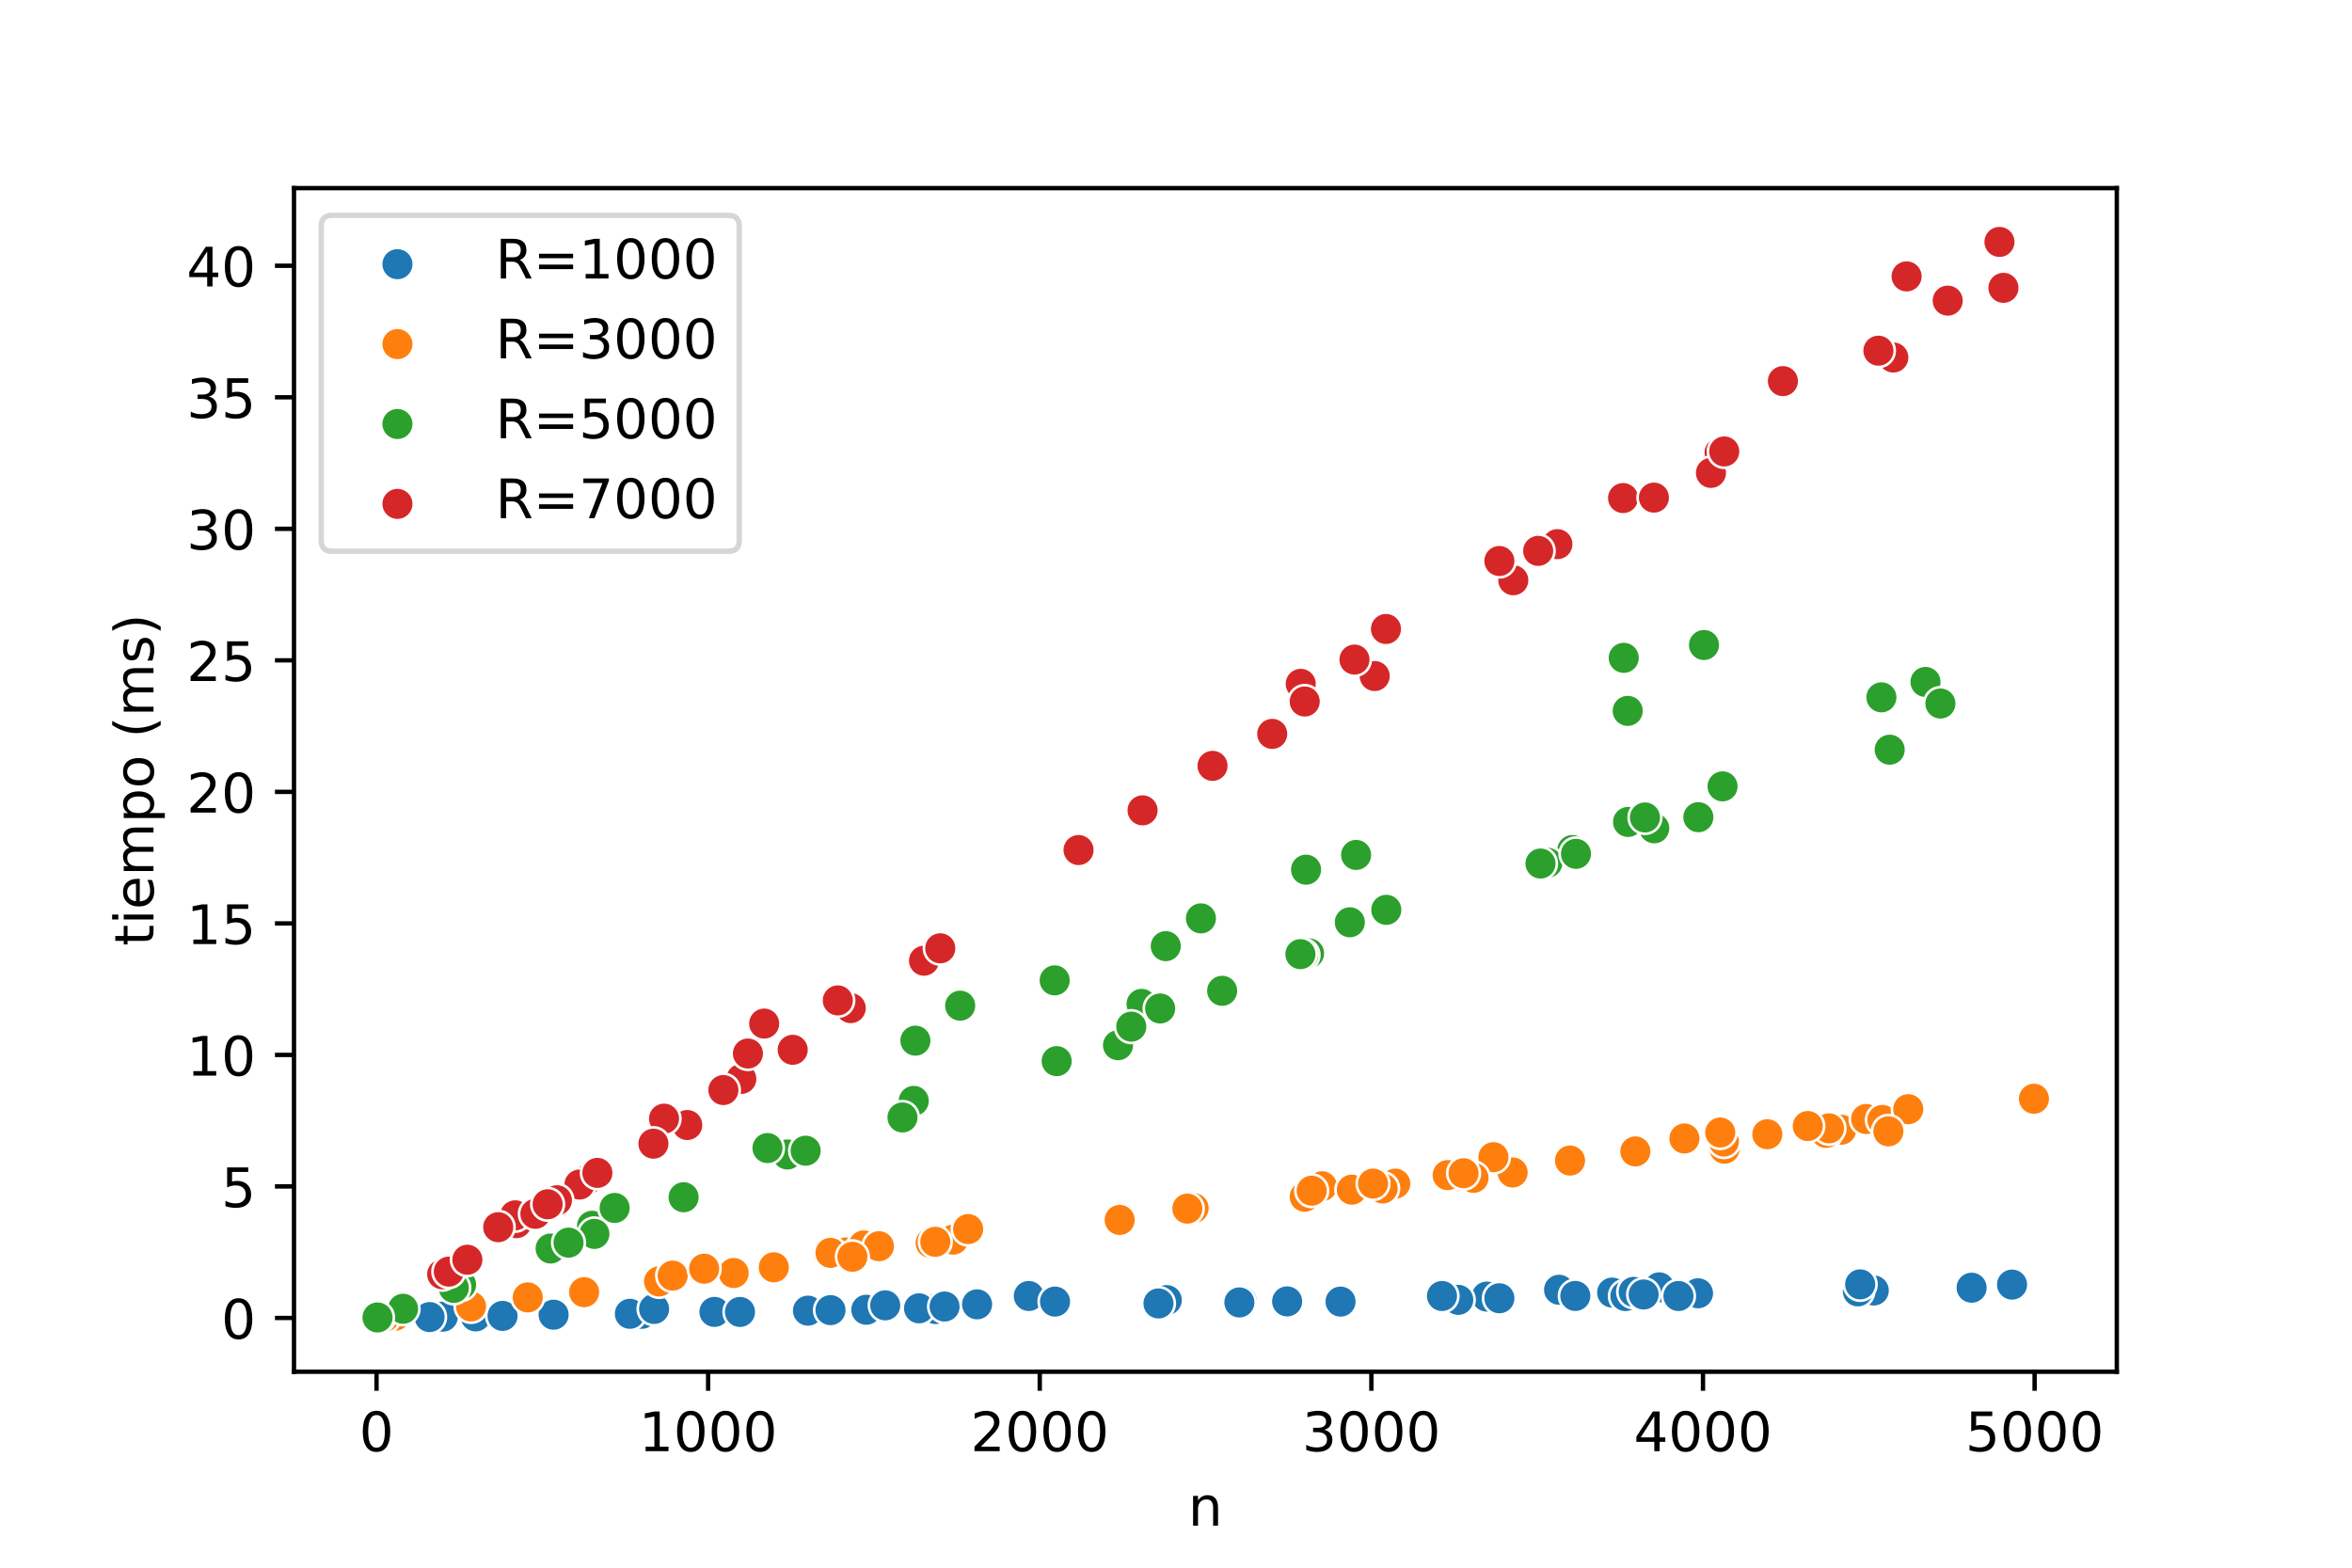 <?xml version="1.0" encoding="utf-8" standalone="no"?>
<!DOCTYPE svg PUBLIC "-//W3C//DTD SVG 1.1//EN"
  "http://www.w3.org/Graphics/SVG/1.1/DTD/svg11.dtd">
<!-- Created with matplotlib (https://matplotlib.org/) -->
<svg height="288pt" version="1.1" viewBox="0 0 432 288" width="432pt" xmlns="http://www.w3.org/2000/svg" xmlns:xlink="http://www.w3.org/1999/xlink">
 <defs>
  <style type="text/css">
*{stroke-linecap:butt;stroke-linejoin:round;}
  </style>
 </defs>
 <g id="figure_1">
  <g id="patch_1">
   <path d="M 0 288 
L 432 288 
L 432 0 
L 0 0 
z
" style="fill:#ffffff;"/>
  </g>
  <g id="axes_1">
   <g id="patch_2">
    <path d="M 54 252 
L 388.8 252 
L 388.8 34.56 
L 54 34.56 
z
" style="fill:#ffffff;"/>
   </g>
   <g id="PathCollection_1">
    <defs>
     <path d="M 0 3 
C 0.796 3 1.559 2.684 2.121 2.121 
C 2.684 1.559 3 0.796 3 0 
C 3 -0.796 2.684 -1.559 2.121 -2.121 
C 1.559 -2.684 0.796 -3 0 -3 
C -0.796 -3 -1.559 -2.684 -2.121 -2.121 
C -2.684 -1.559 -3 -0.796 -3 0 
C -3 0.796 -2.684 1.559 -2.121 2.121 
C -1.559 2.684 -0.796 3 0 3 
z
" id="m0034bf63e3" style="stroke:#ffffff;stroke-width:0.48;"/>
    </defs>
    <g clip-path="url(#p853044ee7f)">
     <use style="fill:#1f77b4;stroke:#ffffff;stroke-width:0.48;" x="117.885" xlink:href="#m0034bf63e3" y="241.357"/>
     <use style="fill:#1f77b4;stroke:#ffffff;stroke-width:0.48;" x="69.218" xlink:href="#m0034bf63e3" y="242.116"/>
     <use style="fill:#1f77b4;stroke:#ffffff;stroke-width:0.48;" x="148.4" xlink:href="#m0034bf63e3" y="240.778"/>
     <use style="fill:#1f77b4;stroke:#ffffff;stroke-width:0.48;" x="70.315" xlink:href="#m0034bf63e3" y="242.101"/>
     <use style="fill:#1f77b4;stroke:#ffffff;stroke-width:0.48;" x="296.105" xlink:href="#m0034bf63e3" y="237.462"/>
     <use style="fill:#1f77b4;stroke:#ffffff;stroke-width:0.48;" x="69.645" xlink:href="#m0034bf63e3" y="242.109"/>
     <use style="fill:#1f77b4;stroke:#ffffff;stroke-width:0.48;" x="344.163" xlink:href="#m0034bf63e3" y="237.077"/>
     <use style="fill:#1f77b4;stroke:#ffffff;stroke-width:0.48;" x="214.304" xlink:href="#m0034bf63e3" y="238.84"/>
     <use style="fill:#1f77b4;stroke:#ffffff;stroke-width:0.48;" x="228.07" xlink:href="#m0034bf63e3" y="239.039"/>
     <use style="fill:#1f77b4;stroke:#ffffff;stroke-width:0.48;" x="273.082" xlink:href="#m0034bf63e3" y="238.197"/>
     <use style="fill:#1f77b4;stroke:#ffffff;stroke-width:0.48;" x="81.583" xlink:href="#m0034bf63e3" y="241.917"/>
     <use style="fill:#1f77b4;stroke:#ffffff;stroke-width:0.48;" x="298.542" xlink:href="#m0034bf63e3" y="238.098"/>
     <use style="fill:#1f77b4;stroke:#ffffff;stroke-width:0.48;" x="311.881" xlink:href="#m0034bf63e3" y="237.587"/>
     <use style="fill:#1f77b4;stroke:#ffffff;stroke-width:0.48;" x="300.064" xlink:href="#m0034bf63e3" y="237.33"/>
     <use style="fill:#1f77b4;stroke:#ffffff;stroke-width:0.48;" x="304.754" xlink:href="#m0034bf63e3" y="236.501"/>
     <use style="fill:#1f77b4;stroke:#ffffff;stroke-width:0.48;" x="101.683" xlink:href="#m0034bf63e3" y="241.525"/>
     <use style="fill:#1f77b4;stroke:#ffffff;stroke-width:0.48;" x="92.364" xlink:href="#m0034bf63e3" y="241.736"/>
     <use style="fill:#1f77b4;stroke:#ffffff;stroke-width:0.48;" x="86.76" xlink:href="#m0034bf63e3" y="241.605"/>
     <use style="fill:#1f77b4;stroke:#ffffff;stroke-width:0.48;" x="87.369" xlink:href="#m0034bf63e3" y="241.838"/>
     <use style="fill:#1f77b4;stroke:#ffffff;stroke-width:0.48;" x="115.692" xlink:href="#m0034bf63e3" y="241.357"/>
     <use style="fill:#1f77b4;stroke:#ffffff;stroke-width:0.48;" x="275.396" xlink:href="#m0034bf63e3" y="238.503"/>
     <use style="fill:#1f77b4;stroke:#ffffff;stroke-width:0.48;" x="81.339" xlink:href="#m0034bf63e3" y="241.886"/>
     <use style="fill:#1f77b4;stroke:#ffffff;stroke-width:0.48;" x="171.85" xlink:href="#m0034bf63e3" y="240.48"/>
     <use style="fill:#1f77b4;stroke:#ffffff;stroke-width:0.48;" x="168.805" xlink:href="#m0034bf63e3" y="240.353"/>
     <use style="fill:#1f77b4;stroke:#ffffff;stroke-width:0.48;" x="227.643" xlink:href="#m0034bf63e3" y="239.27"/>
     <use style="fill:#1f77b4;stroke:#ffffff;stroke-width:0.48;" x="188.966" xlink:href="#m0034bf63e3" y="238.085"/>
     <use style="fill:#1f77b4;stroke:#ffffff;stroke-width:0.48;" x="92.303" xlink:href="#m0034bf63e3" y="241.742"/>
     <use style="fill:#1f77b4;stroke:#ffffff;stroke-width:0.48;" x="131.224" xlink:href="#m0034bf63e3" y="241.01"/>
     <use style="fill:#1f77b4;stroke:#ffffff;stroke-width:0.48;" x="173.495" xlink:href="#m0034bf63e3" y="240.022"/>
     <use style="fill:#1f77b4;stroke:#ffffff;stroke-width:0.48;" x="179.464" xlink:href="#m0034bf63e3" y="239.619"/>
     <use style="fill:#1f77b4;stroke:#ffffff;stroke-width:0.48;" x="267.843" xlink:href="#m0034bf63e3" y="238.795"/>
     <use style="fill:#1f77b4;stroke:#ffffff;stroke-width:0.48;" x="301.892" xlink:href="#m0034bf63e3" y="237.811"/>
     <use style="fill:#1f77b4;stroke:#ffffff;stroke-width:0.48;" x="152.542" xlink:href="#m0034bf63e3" y="240.685"/>
     <use style="fill:#1f77b4;stroke:#ffffff;stroke-width:0.48;" x="246.221" xlink:href="#m0034bf63e3" y="239.12"/>
     <use style="fill:#1f77b4;stroke:#ffffff;stroke-width:0.48;" x="308.287" xlink:href="#m0034bf63e3" y="238.091"/>
     <use style="fill:#1f77b4;stroke:#ffffff;stroke-width:0.48;" x="212.781" xlink:href="#m0034bf63e3" y="239.458"/>
     <use style="fill:#1f77b4;stroke:#ffffff;stroke-width:0.48;" x="159.12" xlink:href="#m0034bf63e3" y="240.613"/>
     <use style="fill:#1f77b4;stroke:#ffffff;stroke-width:0.48;" x="286.36" xlink:href="#m0034bf63e3" y="236.946"/>
     <use style="fill:#1f77b4;stroke:#ffffff;stroke-width:0.48;" x="135.914" xlink:href="#m0034bf63e3" y="241.018"/>
     <use style="fill:#1f77b4;stroke:#ffffff;stroke-width:0.48;" x="193.778" xlink:href="#m0034bf63e3" y="239.116"/>
     <use style="fill:#1f77b4;stroke:#ffffff;stroke-width:0.48;" x="162.592" xlink:href="#m0034bf63e3" y="239.802"/>
     <use style="fill:#1f77b4;stroke:#ffffff;stroke-width:0.48;" x="362.131" xlink:href="#m0034bf63e3" y="236.564"/>
     <use style="fill:#1f77b4;stroke:#ffffff;stroke-width:0.48;" x="369.562" xlink:href="#m0034bf63e3" y="235.993"/>
     <use style="fill:#1f77b4;stroke:#ffffff;stroke-width:0.48;" x="78.903" xlink:href="#m0034bf63e3" y="241.961"/>
     <use style="fill:#1f77b4;stroke:#ffffff;stroke-width:0.48;" x="341.239" xlink:href="#m0034bf63e3" y="237.236"/>
     <use style="fill:#1f77b4;stroke:#ffffff;stroke-width:0.48;" x="264.859" xlink:href="#m0034bf63e3" y="238.086"/>
     <use style="fill:#1f77b4;stroke:#ffffff;stroke-width:0.48;" x="341.665" xlink:href="#m0034bf63e3" y="235.952"/>
     <use style="fill:#1f77b4;stroke:#ffffff;stroke-width:0.48;" x="120.138" xlink:href="#m0034bf63e3" y="240.465"/>
     <use style="fill:#1f77b4;stroke:#ffffff;stroke-width:0.48;" x="236.414" xlink:href="#m0034bf63e3" y="239.08"/>
     <use style="fill:#1f77b4;stroke:#ffffff;stroke-width:0.48;" x="289.344" xlink:href="#m0034bf63e3" y="238.076"/>
    </g>
   </g>
   <g id="PathCollection_2">
    <defs>
     <path d="M 0 3 
C 0.796 3 1.559 2.684 2.121 2.121 
C 2.684 1.559 3 0.796 3 0 
C 3 -0.796 2.684 -1.559 2.121 -2.121 
C 1.559 -2.684 0.796 -3 0 -3 
C -0.796 -3 -1.559 -2.684 -2.121 -2.121 
C -2.684 -1.559 -3 -0.796 -3 0 
C -3 0.796 -2.684 1.559 -2.121 2.121 
C -1.559 2.684 -0.796 3 0 3 
z
" id="m5b8c86f98c" style="stroke:#ffffff;stroke-width:0.48;"/>
    </defs>
    <g clip-path="url(#p853044ee7f)">
     <use style="fill:#ff7f0e;stroke:#ffffff;stroke-width:0.48;" x="155.344" xlink:href="#m5b8c86f98c" y="230.092"/>
     <use style="fill:#ff7f0e;stroke:#ffffff;stroke-width:0.48;" x="107.286" xlink:href="#m5b8c86f98c" y="237.385"/>
     <use style="fill:#ff7f0e;stroke:#ffffff;stroke-width:0.48;" x="86.516" xlink:href="#m5b8c86f98c" y="240.008"/>
     <use style="fill:#ff7f0e;stroke:#ffffff;stroke-width:0.48;" x="256.271" xlink:href="#m5b8c86f98c" y="217.45"/>
     <use style="fill:#ff7f0e;stroke:#ffffff;stroke-width:0.48;" x="373.582" xlink:href="#m5b8c86f98c" y="201.852"/>
     <use style="fill:#ff7f0e;stroke:#ffffff;stroke-width:0.48;" x="158.633" xlink:href="#m5b8c86f98c" y="228.802"/>
     <use style="fill:#ff7f0e;stroke:#ffffff;stroke-width:0.48;" x="175.078" xlink:href="#m5b8c86f98c" y="227.734"/>
     <use style="fill:#ff7f0e;stroke:#ffffff;stroke-width:0.48;" x="288.37" xlink:href="#m5b8c86f98c" y="213.207"/>
     <use style="fill:#ff7f0e;stroke:#ffffff;stroke-width:0.48;" x="316.753" xlink:href="#m5b8c86f98c" y="211.033"/>
     <use style="fill:#ff7f0e;stroke:#ffffff;stroke-width:0.48;" x="324.611" xlink:href="#m5b8c86f98c" y="208.369"/>
     <use style="fill:#ff7f0e;stroke:#ffffff;stroke-width:0.48;" x="134.757" xlink:href="#m5b8c86f98c" y="233.867"/>
     <use style="fill:#ff7f0e;stroke:#ffffff;stroke-width:0.48;" x="219.238" xlink:href="#m5b8c86f98c" y="221.941"/>
     <use style="fill:#ff7f0e;stroke:#ffffff;stroke-width:0.48;" x="242.81" xlink:href="#m5b8c86f98c" y="217.927"/>
     <use style="fill:#ff7f0e;stroke:#ffffff;stroke-width:0.48;" x="218.08" xlink:href="#m5b8c86f98c" y="222.039"/>
     <use style="fill:#ff7f0e;stroke:#ffffff;stroke-width:0.48;" x="277.832" xlink:href="#m5b8c86f98c" y="215.399"/>
     <use style="fill:#ff7f0e;stroke:#ffffff;stroke-width:0.48;" x="338.194" xlink:href="#m5b8c86f98c" y="207.54"/>
     <use style="fill:#ff7f0e;stroke:#ffffff;stroke-width:0.48;" x="161.435" xlink:href="#m5b8c86f98c" y="228.943"/>
     <use style="fill:#ff7f0e;stroke:#ffffff;stroke-width:0.48;" x="177.819" xlink:href="#m5b8c86f98c" y="225.799"/>
     <use style="fill:#ff7f0e;stroke:#ffffff;stroke-width:0.48;" x="72.568" xlink:href="#m5b8c86f98c" y="241.707"/>
     <use style="fill:#ff7f0e;stroke:#ffffff;stroke-width:0.48;" x="300.369" xlink:href="#m5b8c86f98c" y="211.529"/>
     <use style="fill:#ff7f0e;stroke:#ffffff;stroke-width:0.48;" x="342.762" xlink:href="#m5b8c86f98c" y="205.574"/>
     <use style="fill:#ff7f0e;stroke:#ffffff;stroke-width:0.48;" x="205.655" xlink:href="#m5b8c86f98c" y="224.114"/>
     <use style="fill:#ff7f0e;stroke:#ffffff;stroke-width:0.48;" x="265.894" xlink:href="#m5b8c86f98c" y="215.881"/>
     <use style="fill:#ff7f0e;stroke:#ffffff;stroke-width:0.48;" x="96.932" xlink:href="#m5b8c86f98c" y="238.347"/>
     <use style="fill:#ff7f0e;stroke:#ffffff;stroke-width:0.48;" x="345.746" xlink:href="#m5b8c86f98c" y="205.742"/>
     <use style="fill:#ff7f0e;stroke:#ffffff;stroke-width:0.48;" x="152.542" xlink:href="#m5b8c86f98c" y="230.165"/>
     <use style="fill:#ff7f0e;stroke:#ffffff;stroke-width:0.48;" x="335.392" xlink:href="#m5b8c86f98c" y="208.124"/>
     <use style="fill:#ff7f0e;stroke:#ffffff;stroke-width:0.48;" x="335.94" xlink:href="#m5b8c86f98c" y="207.287"/>
     <use style="fill:#ff7f0e;stroke:#ffffff;stroke-width:0.48;" x="248.291" xlink:href="#m5b8c86f98c" y="218.553"/>
     <use style="fill:#ff7f0e;stroke:#ffffff;stroke-width:0.48;" x="316.632" xlink:href="#m5b8c86f98c" y="209.719"/>
     <use style="fill:#ff7f0e;stroke:#ffffff;stroke-width:0.48;" x="315.962" xlink:href="#m5b8c86f98c" y="208.058"/>
     <use style="fill:#ff7f0e;stroke:#ffffff;stroke-width:0.48;" x="121.052" xlink:href="#m5b8c86f98c" y="235.413"/>
     <use style="fill:#ff7f0e;stroke:#ffffff;stroke-width:0.48;" x="70.619" xlink:href="#m5b8c86f98c" y="241.938"/>
     <use style="fill:#ff7f0e;stroke:#ffffff;stroke-width:0.48;" x="274.3" xlink:href="#m5b8c86f98c" y="212.585"/>
     <use style="fill:#ff7f0e;stroke:#ffffff;stroke-width:0.48;" x="253.956" xlink:href="#m5b8c86f98c" y="218.335"/>
     <use style="fill:#ff7f0e;stroke:#ffffff;stroke-width:0.48;" x="252.19" xlink:href="#m5b8c86f98c" y="217.436"/>
     <use style="fill:#ff7f0e;stroke:#ffffff;stroke-width:0.48;" x="142.127" xlink:href="#m5b8c86f98c" y="232.819"/>
     <use style="fill:#ff7f0e;stroke:#ffffff;stroke-width:0.48;" x="350.497" xlink:href="#m5b8c86f98c" y="203.768"/>
     <use style="fill:#ff7f0e;stroke:#ffffff;stroke-width:0.48;" x="123.549" xlink:href="#m5b8c86f98c" y="234.344"/>
     <use style="fill:#ff7f0e;stroke:#ffffff;stroke-width:0.48;" x="309.383" xlink:href="#m5b8c86f98c" y="209.154"/>
     <use style="fill:#ff7f0e;stroke:#ffffff;stroke-width:0.48;" x="156.562" xlink:href="#m5b8c86f98c" y="230.886"/>
     <use style="fill:#ff7f0e;stroke:#ffffff;stroke-width:0.48;" x="270.645" xlink:href="#m5b8c86f98c" y="216.38"/>
     <use style="fill:#ff7f0e;stroke:#ffffff;stroke-width:0.48;" x="170.937" xlink:href="#m5b8c86f98c" y="228.355"/>
     <use style="fill:#ff7f0e;stroke:#ffffff;stroke-width:0.48;" x="129.336" xlink:href="#m5b8c86f98c" y="233.071"/>
     <use style="fill:#ff7f0e;stroke:#ffffff;stroke-width:0.48;" x="332.042" xlink:href="#m5b8c86f98c" y="206.864"/>
     <use style="fill:#ff7f0e;stroke:#ffffff;stroke-width:0.48;" x="346.843" xlink:href="#m5b8c86f98c" y="207.84"/>
     <use style="fill:#ff7f0e;stroke:#ffffff;stroke-width:0.48;" x="239.642" xlink:href="#m5b8c86f98c" y="219.854"/>
     <use style="fill:#ff7f0e;stroke:#ffffff;stroke-width:0.48;" x="268.818" xlink:href="#m5b8c86f98c" y="215.537"/>
     <use style="fill:#ff7f0e;stroke:#ffffff;stroke-width:0.48;" x="171.789" xlink:href="#m5b8c86f98c" y="228.132"/>
     <use style="fill:#ff7f0e;stroke:#ffffff;stroke-width:0.48;" x="240.921" xlink:href="#m5b8c86f98c" y="218.745"/>
    </g>
   </g>
   <g id="PathCollection_3">
    <defs>
     <path d="M 0 3 
C 0.796 3 1.559 2.684 2.121 2.121 
C 2.684 1.559 3 0.796 3 0 
C 3 -0.796 2.684 -1.559 2.121 -2.121 
C 1.559 -2.684 0.796 -3 0 -3 
C -0.796 -3 -1.559 -2.684 -2.121 -2.121 
C -2.684 -1.559 -3 -0.796 -3 0 
C -3 0.796 -2.684 1.559 -2.121 2.121 
C -1.559 2.684 -0.796 3 0 3 
z
" id="m84bf6fe6c2" style="stroke:#ffffff;stroke-width:0.48;"/>
    </defs>
    <g clip-path="url(#p853044ee7f)">
     <use style="fill:#2ca02c;stroke:#ffffff;stroke-width:0.48;" x="299.029" xlink:href="#m84bf6fe6c2" y="151"/>
     <use style="fill:#2ca02c;stroke:#ffffff;stroke-width:0.48;" x="168.135" xlink:href="#m84bf6fe6c2" y="191.178"/>
     <use style="fill:#2ca02c;stroke:#ffffff;stroke-width:0.48;" x="353.664" xlink:href="#m84bf6fe6c2" y="125.281"/>
     <use style="fill:#2ca02c;stroke:#ffffff;stroke-width:0.48;" x="239.886" xlink:href="#m84bf6fe6c2" y="159.77"/>
     <use style="fill:#2ca02c;stroke:#ffffff;stroke-width:0.48;" x="240.434" xlink:href="#m84bf6fe6c2" y="175.142"/>
     <use style="fill:#2ca02c;stroke:#ffffff;stroke-width:0.48;" x="108.748" xlink:href="#m84bf6fe6c2" y="225.187"/>
     <use style="fill:#2ca02c;stroke:#ffffff;stroke-width:0.48;" x="176.358" xlink:href="#m84bf6fe6c2" y="184.753"/>
     <use style="fill:#2ca02c;stroke:#ffffff;stroke-width:0.48;" x="288.796" xlink:href="#m84bf6fe6c2" y="156.159"/>
     <use style="fill:#2ca02c;stroke:#ffffff;stroke-width:0.48;" x="224.476" xlink:href="#m84bf6fe6c2" y="182.021"/>
     <use style="fill:#2ca02c;stroke:#ffffff;stroke-width:0.48;" x="298.968" xlink:href="#m84bf6fe6c2" y="130.592"/>
     <use style="fill:#2ca02c;stroke:#ffffff;stroke-width:0.48;" x="254.626" xlink:href="#m84bf6fe6c2" y="167.145"/>
     <use style="fill:#2ca02c;stroke:#ffffff;stroke-width:0.48;" x="249.083" xlink:href="#m84bf6fe6c2" y="157.06"/>
     <use style="fill:#2ca02c;stroke:#ffffff;stroke-width:0.48;" x="284.228" xlink:href="#m84bf6fe6c2" y="158.494"/>
     <use style="fill:#2ca02c;stroke:#ffffff;stroke-width:0.48;" x="84.689" xlink:href="#m84bf6fe6c2" y="236"/>
     <use style="fill:#2ca02c;stroke:#ffffff;stroke-width:0.48;" x="298.237" xlink:href="#m84bf6fe6c2" y="120.851"/>
     <use style="fill:#2ca02c;stroke:#ffffff;stroke-width:0.48;" x="282.949" xlink:href="#m84bf6fe6c2" y="158.642"/>
     <use style="fill:#2ca02c;stroke:#ffffff;stroke-width:0.48;" x="209.675" xlink:href="#m84bf6fe6c2" y="184.424"/>
     <use style="fill:#2ca02c;stroke:#ffffff;stroke-width:0.48;" x="220.578" xlink:href="#m84bf6fe6c2" y="168.716"/>
     <use style="fill:#2ca02c;stroke:#ffffff;stroke-width:0.48;" x="303.841" xlink:href="#m84bf6fe6c2" y="152.167"/>
     <use style="fill:#2ca02c;stroke:#ffffff;stroke-width:0.48;" x="205.35" xlink:href="#m84bf6fe6c2" y="192.018"/>
     <use style="fill:#2ca02c;stroke:#ffffff;stroke-width:0.48;" x="345.564" xlink:href="#m84bf6fe6c2" y="128.107"/>
     <use style="fill:#2ca02c;stroke:#ffffff;stroke-width:0.48;" x="112.89" xlink:href="#m84bf6fe6c2" y="221.912"/>
     <use style="fill:#2ca02c;stroke:#ffffff;stroke-width:0.48;" x="247.926" xlink:href="#m84bf6fe6c2" y="169.432"/>
     <use style="fill:#2ca02c;stroke:#ffffff;stroke-width:0.48;" x="69.645" xlink:href="#m84bf6fe6c2" y="241.919"/>
     <use style="fill:#2ca02c;stroke:#ffffff;stroke-width:0.48;" x="167.83" xlink:href="#m84bf6fe6c2" y="202.248"/>
     <use style="fill:#2ca02c;stroke:#ffffff;stroke-width:0.48;" x="165.759" xlink:href="#m84bf6fe6c2" y="205.289"/>
     <use style="fill:#2ca02c;stroke:#ffffff;stroke-width:0.48;" x="239.338" xlink:href="#m84bf6fe6c2" y="175.447"/>
     <use style="fill:#2ca02c;stroke:#ffffff;stroke-width:0.48;" x="312.977" xlink:href="#m84bf6fe6c2" y="118.494"/>
     <use style="fill:#2ca02c;stroke:#ffffff;stroke-width:0.48;" x="194.082" xlink:href="#m84bf6fe6c2" y="194.941"/>
     <use style="fill:#2ca02c;stroke:#ffffff;stroke-width:0.48;" x="144.624" xlink:href="#m84bf6fe6c2" y="212.09"/>
     <use style="fill:#2ca02c;stroke:#ffffff;stroke-width:0.48;" x="207.787" xlink:href="#m84bf6fe6c2" y="188.605"/>
     <use style="fill:#2ca02c;stroke:#ffffff;stroke-width:0.48;" x="74.03" xlink:href="#m84bf6fe6c2" y="240.433"/>
     <use style="fill:#2ca02c;stroke:#ffffff;stroke-width:0.48;" x="69.34" xlink:href="#m84bf6fe6c2" y="242.034"/>
     <use style="fill:#2ca02c;stroke:#ffffff;stroke-width:0.48;" x="109.175" xlink:href="#m84bf6fe6c2" y="226.681"/>
     <use style="fill:#2ca02c;stroke:#ffffff;stroke-width:0.48;" x="125.559" xlink:href="#m84bf6fe6c2" y="219.947"/>
     <use style="fill:#2ca02c;stroke:#ffffff;stroke-width:0.48;" x="140.969" xlink:href="#m84bf6fe6c2" y="210.91"/>
     <use style="fill:#2ca02c;stroke:#ffffff;stroke-width:0.48;" x="193.717" xlink:href="#m84bf6fe6c2" y="180.104"/>
     <use style="fill:#2ca02c;stroke:#ffffff;stroke-width:0.48;" x="101.135" xlink:href="#m84bf6fe6c2" y="229.364"/>
     <use style="fill:#2ca02c;stroke:#ffffff;stroke-width:0.48;" x="356.405" xlink:href="#m84bf6fe6c2" y="129.245"/>
     <use style="fill:#2ca02c;stroke:#ffffff;stroke-width:0.48;" x="147.974" xlink:href="#m84bf6fe6c2" y="211.396"/>
     <use style="fill:#2ca02c;stroke:#ffffff;stroke-width:0.48;" x="104.424" xlink:href="#m84bf6fe6c2" y="228.286"/>
     <use style="fill:#2ca02c;stroke:#ffffff;stroke-width:0.48;" x="213.086" xlink:href="#m84bf6fe6c2" y="185.27"/>
     <use style="fill:#2ca02c;stroke:#ffffff;stroke-width:0.48;" x="238.851" xlink:href="#m84bf6fe6c2" y="175.288"/>
     <use style="fill:#2ca02c;stroke:#ffffff;stroke-width:0.48;" x="214.121" xlink:href="#m84bf6fe6c2" y="173.815"/>
     <use style="fill:#2ca02c;stroke:#ffffff;stroke-width:0.48;" x="316.388" xlink:href="#m84bf6fe6c2" y="144.462"/>
     <use style="fill:#2ca02c;stroke:#ffffff;stroke-width:0.48;" x="302.135" xlink:href="#m84bf6fe6c2" y="150.178"/>
     <use style="fill:#2ca02c;stroke:#ffffff;stroke-width:0.48;" x="347.086" xlink:href="#m84bf6fe6c2" y="137.729"/>
     <use style="fill:#2ca02c;stroke:#ffffff;stroke-width:0.48;" x="311.942" xlink:href="#m84bf6fe6c2" y="150.128"/>
     <use style="fill:#2ca02c;stroke:#ffffff;stroke-width:0.48;" x="83.349" xlink:href="#m84bf6fe6c2" y="236.597"/>
     <use style="fill:#2ca02c;stroke:#ffffff;stroke-width:0.48;" x="289.466" xlink:href="#m84bf6fe6c2" y="156.859"/>
    </g>
   </g>
   <g id="PathCollection_4">
    <defs>
     <path d="M 0 3 
C 0.796 3 1.559 2.684 2.121 2.121 
C 2.684 1.559 3 0.796 3 0 
C 3 -0.796 2.684 -1.559 2.121 -2.121 
C 1.559 -2.684 0.796 -3 0 -3 
C -0.796 -3 -1.559 -2.684 -2.121 -2.121 
C -2.684 -1.559 -3 -0.796 -3 0 
C -3 0.796 -2.684 1.559 -2.121 2.121 
C -1.559 2.684 -0.796 3 0 3 
z
" id="m02ea961979" style="stroke:#ffffff;stroke-width:0.48;"/>
    </defs>
    <g clip-path="url(#p853044ee7f)">
     <use style="fill:#d62728;stroke:#ffffff;stroke-width:0.48;" x="277.954" xlink:href="#m02ea961979" y="106.598"/>
     <use style="fill:#d62728;stroke:#ffffff;stroke-width:0.48;" x="81.217" xlink:href="#m02ea961979" y="234.094"/>
     <use style="fill:#d62728;stroke:#ffffff;stroke-width:0.48;" x="222.71" xlink:href="#m02ea961979" y="140.696"/>
     <use style="fill:#d62728;stroke:#ffffff;stroke-width:0.48;" x="315.84" xlink:href="#m02ea961979" y="83.154"/>
     <use style="fill:#d62728;stroke:#ffffff;stroke-width:0.48;" x="107.713" xlink:href="#m02ea961979" y="216.817"/>
     <use style="fill:#d62728;stroke:#ffffff;stroke-width:0.48;" x="367.978" xlink:href="#m02ea961979" y="52.877"/>
     <use style="fill:#d62728;stroke:#ffffff;stroke-width:0.48;" x="156.258" xlink:href="#m02ea961979" y="185.201"/>
     <use style="fill:#d62728;stroke:#ffffff;stroke-width:0.48;" x="327.473" xlink:href="#m02ea961979" y="70.016"/>
     <use style="fill:#d62728;stroke:#ffffff;stroke-width:0.48;" x="209.858" xlink:href="#m02ea961979" y="148.869"/>
     <use style="fill:#d62728;stroke:#ffffff;stroke-width:0.48;" x="82.435" xlink:href="#m02ea961979" y="233.611"/>
     <use style="fill:#d62728;stroke:#ffffff;stroke-width:0.48;" x="98.516" xlink:href="#m02ea961979" y="222.882"/>
     <use style="fill:#d62728;stroke:#ffffff;stroke-width:0.48;" x="106.434" xlink:href="#m02ea961979" y="217.617"/>
     <use style="fill:#d62728;stroke:#ffffff;stroke-width:0.48;" x="350.193" xlink:href="#m02ea961979" y="50.777"/>
     <use style="fill:#d62728;stroke:#ffffff;stroke-width:0.48;" x="145.598" xlink:href="#m02ea961979" y="192.859"/>
     <use style="fill:#d62728;stroke:#ffffff;stroke-width:0.48;" x="286.055" xlink:href="#m02ea961979" y="99.965"/>
     <use style="fill:#d62728;stroke:#ffffff;stroke-width:0.48;" x="109.723" xlink:href="#m02ea961979" y="215.472"/>
     <use style="fill:#d62728;stroke:#ffffff;stroke-width:0.48;" x="198.102" xlink:href="#m02ea961979" y="156.162"/>
     <use style="fill:#d62728;stroke:#ffffff;stroke-width:0.48;" x="282.522" xlink:href="#m02ea961979" y="101.201"/>
     <use style="fill:#d62728;stroke:#ffffff;stroke-width:0.48;" x="314.256" xlink:href="#m02ea961979" y="86.875"/>
     <use style="fill:#d62728;stroke:#ffffff;stroke-width:0.48;" x="126.229" xlink:href="#m02ea961979" y="206.676"/>
     <use style="fill:#d62728;stroke:#ffffff;stroke-width:0.48;" x="316.693" xlink:href="#m02ea961979" y="82.935"/>
     <use style="fill:#d62728;stroke:#ffffff;stroke-width:0.48;" x="169.718" xlink:href="#m02ea961979" y="176.491"/>
     <use style="fill:#d62728;stroke:#ffffff;stroke-width:0.48;" x="347.756" xlink:href="#m02ea961979" y="65.677"/>
     <use style="fill:#d62728;stroke:#ffffff;stroke-width:0.48;" x="172.703" xlink:href="#m02ea961979" y="174.212"/>
     <use style="fill:#d62728;stroke:#ffffff;stroke-width:0.48;" x="357.745" xlink:href="#m02ea961979" y="55.229"/>
     <use style="fill:#d62728;stroke:#ffffff;stroke-width:0.48;" x="252.494" xlink:href="#m02ea961979" y="124.194"/>
     <use style="fill:#d62728;stroke:#ffffff;stroke-width:0.48;" x="102.292" xlink:href="#m02ea961979" y="220.502"/>
     <use style="fill:#d62728;stroke:#ffffff;stroke-width:0.48;" x="345.015" xlink:href="#m02ea961979" y="64.425"/>
     <use style="fill:#d62728;stroke:#ffffff;stroke-width:0.48;" x="367.247" xlink:href="#m02ea961979" y="44.444"/>
     <use style="fill:#d62728;stroke:#ffffff;stroke-width:0.48;" x="94.861" xlink:href="#m02ea961979" y="224.71"/>
     <use style="fill:#d62728;stroke:#ffffff;stroke-width:0.48;" x="140.36" xlink:href="#m02ea961979" y="188.044"/>
     <use style="fill:#d62728;stroke:#ffffff;stroke-width:0.48;" x="94.617" xlink:href="#m02ea961979" y="223.268"/>
     <use style="fill:#d62728;stroke:#ffffff;stroke-width:0.48;" x="298.115" xlink:href="#m02ea961979" y="91.5"/>
     <use style="fill:#d62728;stroke:#ffffff;stroke-width:0.48;" x="98.333" xlink:href="#m02ea961979" y="222.991"/>
     <use style="fill:#d62728;stroke:#ffffff;stroke-width:0.48;" x="136.157" xlink:href="#m02ea961979" y="198.204"/>
     <use style="fill:#d62728;stroke:#ffffff;stroke-width:0.48;" x="132.868" xlink:href="#m02ea961979" y="200.256"/>
     <use style="fill:#d62728;stroke:#ffffff;stroke-width:0.48;" x="137.376" xlink:href="#m02ea961979" y="193.544"/>
     <use style="fill:#d62728;stroke:#ffffff;stroke-width:0.48;" x="91.511" xlink:href="#m02ea961979" y="225.449"/>
     <use style="fill:#d62728;stroke:#ffffff;stroke-width:0.48;" x="121.966" xlink:href="#m02ea961979" y="205.508"/>
     <use style="fill:#d62728;stroke:#ffffff;stroke-width:0.48;" x="238.911" xlink:href="#m02ea961979" y="125.63"/>
     <use style="fill:#d62728;stroke:#ffffff;stroke-width:0.48;" x="275.396" xlink:href="#m02ea961979" y="103.062"/>
     <use style="fill:#d62728;stroke:#ffffff;stroke-width:0.48;" x="153.882" xlink:href="#m02ea961979" y="183.787"/>
     <use style="fill:#d62728;stroke:#ffffff;stroke-width:0.48;" x="303.78" xlink:href="#m02ea961979" y="91.418"/>
     <use style="fill:#d62728;stroke:#ffffff;stroke-width:0.48;" x="120.017" xlink:href="#m02ea961979" y="210.105"/>
     <use style="fill:#d62728;stroke:#ffffff;stroke-width:0.48;" x="239.642" xlink:href="#m02ea961979" y="128.871"/>
     <use style="fill:#d62728;stroke:#ffffff;stroke-width:0.48;" x="85.846" xlink:href="#m02ea961979" y="231.428"/>
     <use style="fill:#d62728;stroke:#ffffff;stroke-width:0.48;" x="254.565" xlink:href="#m02ea961979" y="115.551"/>
     <use style="fill:#d62728;stroke:#ffffff;stroke-width:0.48;" x="100.586" xlink:href="#m02ea961979" y="221.239"/>
     <use style="fill:#d62728;stroke:#ffffff;stroke-width:0.48;" x="248.779" xlink:href="#m02ea961979" y="121.17"/>
     <use style="fill:#d62728;stroke:#ffffff;stroke-width:0.48;" x="233.673" xlink:href="#m02ea961979" y="134.821"/>
    </g>
   </g>
   <g id="matplotlib.axis_1">
    <g id="xtick_1">
     <g id="line2d_1">
      <defs>
       <path d="M 0 0 
L 0 3.5 
" id="m5b6d6a6eb9" style="stroke:#000000;stroke-width:0.8;"/>
      </defs>
      <g>
       <use style="stroke:#000000;stroke-width:0.8;" x="69.157" xlink:href="#m5b6d6a6eb9" y="252"/>
      </g>
     </g>
     <g id="text_1">
      <!-- 0 -->
      <defs>
       <path d="M 31.781 66.406 
Q 24.172 66.406 20.328 58.906 
Q 16.5 51.422 16.5 36.375 
Q 16.5 21.391 20.328 13.891 
Q 24.172 6.391 31.781 6.391 
Q 39.453 6.391 43.281 13.891 
Q 47.125 21.391 47.125 36.375 
Q 47.125 51.422 43.281 58.906 
Q 39.453 66.406 31.781 66.406 
z
M 31.781 74.219 
Q 44.047 74.219 50.516 64.516 
Q 56.984 54.828 56.984 36.375 
Q 56.984 17.969 50.516 8.266 
Q 44.047 -1.422 31.781 -1.422 
Q 19.531 -1.422 13.062 8.266 
Q 6.594 17.969 6.594 36.375 
Q 6.594 54.828 13.062 64.516 
Q 19.531 74.219 31.781 74.219 
z
" id="DejaVuSans-48"/>
      </defs>
      <g transform="translate(65.976 266.598)scale(0.1 -0.1)">
       <use xlink:href="#DejaVuSans-48"/>
      </g>
     </g>
    </g>
    <g id="xtick_2">
     <g id="line2d_2">
      <g>
       <use style="stroke:#000000;stroke-width:0.8;" x="130.067" xlink:href="#m5b6d6a6eb9" y="252"/>
      </g>
     </g>
     <g id="text_2">
      <!-- 1000 -->
      <defs>
       <path d="M 12.406 8.297 
L 28.516 8.297 
L 28.516 63.922 
L 10.984 60.406 
L 10.984 69.391 
L 28.422 72.906 
L 38.281 72.906 
L 38.281 8.297 
L 54.391 8.297 
L 54.391 0 
L 12.406 0 
z
" id="DejaVuSans-49"/>
      </defs>
      <g transform="translate(117.342 266.598)scale(0.1 -0.1)">
       <use xlink:href="#DejaVuSans-49"/>
       <use x="63.623" xlink:href="#DejaVuSans-48"/>
       <use x="127.246" xlink:href="#DejaVuSans-48"/>
       <use x="190.869" xlink:href="#DejaVuSans-48"/>
      </g>
     </g>
    </g>
    <g id="xtick_3">
     <g id="line2d_3">
      <g>
       <use style="stroke:#000000;stroke-width:0.8;" x="190.976" xlink:href="#m5b6d6a6eb9" y="252"/>
      </g>
     </g>
     <g id="text_3">
      <!-- 2000 -->
      <defs>
       <path d="M 19.188 8.297 
L 53.609 8.297 
L 53.609 0 
L 7.328 0 
L 7.328 8.297 
Q 12.938 14.109 22.625 23.891 
Q 32.328 33.688 34.812 36.531 
Q 39.547 41.844 41.422 45.531 
Q 43.312 49.219 43.312 52.781 
Q 43.312 58.594 39.234 62.25 
Q 35.156 65.922 28.609 65.922 
Q 23.969 65.922 18.812 64.312 
Q 13.672 62.703 7.812 59.422 
L 7.812 69.391 
Q 13.766 71.781 18.938 73 
Q 24.125 74.219 28.422 74.219 
Q 39.75 74.219 46.484 68.547 
Q 53.219 62.891 53.219 53.422 
Q 53.219 48.922 51.531 44.891 
Q 49.859 40.875 45.406 35.406 
Q 44.188 33.984 37.641 27.219 
Q 31.109 20.453 19.188 8.297 
z
" id="DejaVuSans-50"/>
      </defs>
      <g transform="translate(178.251 266.598)scale(0.1 -0.1)">
       <use xlink:href="#DejaVuSans-50"/>
       <use x="63.623" xlink:href="#DejaVuSans-48"/>
       <use x="127.246" xlink:href="#DejaVuSans-48"/>
       <use x="190.869" xlink:href="#DejaVuSans-48"/>
      </g>
     </g>
    </g>
    <g id="xtick_4">
     <g id="line2d_4">
      <g>
       <use style="stroke:#000000;stroke-width:0.8;" x="251.885" xlink:href="#m5b6d6a6eb9" y="252"/>
      </g>
     </g>
     <g id="text_4">
      <!-- 3000 -->
      <defs>
       <path d="M 40.578 39.312 
Q 47.656 37.797 51.625 33 
Q 55.609 28.219 55.609 21.188 
Q 55.609 10.406 48.188 4.484 
Q 40.766 -1.422 27.094 -1.422 
Q 22.516 -1.422 17.656 -0.516 
Q 12.797 0.391 7.625 2.203 
L 7.625 11.719 
Q 11.719 9.328 16.594 8.109 
Q 21.484 6.891 26.812 6.891 
Q 36.078 6.891 40.938 10.547 
Q 45.797 14.203 45.797 21.188 
Q 45.797 27.641 41.281 31.266 
Q 36.766 34.906 28.719 34.906 
L 20.219 34.906 
L 20.219 43.016 
L 29.109 43.016 
Q 36.375 43.016 40.234 45.922 
Q 44.094 48.828 44.094 54.297 
Q 44.094 59.906 40.109 62.906 
Q 36.141 65.922 28.719 65.922 
Q 24.656 65.922 20.016 65.031 
Q 15.375 64.156 9.812 62.312 
L 9.812 71.094 
Q 15.438 72.656 20.344 73.438 
Q 25.25 74.219 29.594 74.219 
Q 40.828 74.219 47.359 69.109 
Q 53.906 64.016 53.906 55.328 
Q 53.906 49.266 50.438 45.094 
Q 46.969 40.922 40.578 39.312 
z
" id="DejaVuSans-51"/>
      </defs>
      <g transform="translate(239.16 266.598)scale(0.1 -0.1)">
       <use xlink:href="#DejaVuSans-51"/>
       <use x="63.623" xlink:href="#DejaVuSans-48"/>
       <use x="127.246" xlink:href="#DejaVuSans-48"/>
       <use x="190.869" xlink:href="#DejaVuSans-48"/>
      </g>
     </g>
    </g>
    <g id="xtick_5">
     <g id="line2d_5">
      <g>
       <use style="stroke:#000000;stroke-width:0.8;" x="312.794" xlink:href="#m5b6d6a6eb9" y="252"/>
      </g>
     </g>
     <g id="text_5">
      <!-- 4000 -->
      <defs>
       <path d="M 37.797 64.312 
L 12.891 25.391 
L 37.797 25.391 
z
M 35.203 72.906 
L 47.609 72.906 
L 47.609 25.391 
L 58.016 25.391 
L 58.016 17.188 
L 47.609 17.188 
L 47.609 0 
L 37.797 0 
L 37.797 17.188 
L 4.891 17.188 
L 4.891 26.703 
z
" id="DejaVuSans-52"/>
      </defs>
      <g transform="translate(300.069 266.598)scale(0.1 -0.1)">
       <use xlink:href="#DejaVuSans-52"/>
       <use x="63.623" xlink:href="#DejaVuSans-48"/>
       <use x="127.246" xlink:href="#DejaVuSans-48"/>
       <use x="190.869" xlink:href="#DejaVuSans-48"/>
      </g>
     </g>
    </g>
    <g id="xtick_6">
     <g id="line2d_6">
      <g>
       <use style="stroke:#000000;stroke-width:0.8;" x="373.704" xlink:href="#m5b6d6a6eb9" y="252"/>
      </g>
     </g>
     <g id="text_6">
      <!-- 5000 -->
      <defs>
       <path d="M 10.797 72.906 
L 49.516 72.906 
L 49.516 64.594 
L 19.828 64.594 
L 19.828 46.734 
Q 21.969 47.469 24.109 47.828 
Q 26.266 48.188 28.422 48.188 
Q 40.625 48.188 47.75 41.5 
Q 54.891 34.812 54.891 23.391 
Q 54.891 11.625 47.562 5.094 
Q 40.234 -1.422 26.906 -1.422 
Q 22.312 -1.422 17.547 -0.641 
Q 12.797 0.141 7.719 1.703 
L 7.719 11.625 
Q 12.109 9.234 16.797 8.062 
Q 21.484 6.891 26.703 6.891 
Q 35.156 6.891 40.078 11.328 
Q 45.016 15.766 45.016 23.391 
Q 45.016 31 40.078 35.438 
Q 35.156 39.891 26.703 39.891 
Q 22.75 39.891 18.812 39.016 
Q 14.891 38.141 10.797 36.281 
z
" id="DejaVuSans-53"/>
      </defs>
      <g transform="translate(360.979 266.598)scale(0.1 -0.1)">
       <use xlink:href="#DejaVuSans-53"/>
       <use x="63.623" xlink:href="#DejaVuSans-48"/>
       <use x="127.246" xlink:href="#DejaVuSans-48"/>
       <use x="190.869" xlink:href="#DejaVuSans-48"/>
      </g>
     </g>
    </g>
    <g id="text_7">
     <!-- n -->
     <defs>
      <path d="M 54.891 33.016 
L 54.891 0 
L 45.906 0 
L 45.906 32.719 
Q 45.906 40.484 42.875 44.328 
Q 39.844 48.188 33.797 48.188 
Q 26.516 48.188 22.312 43.547 
Q 18.109 38.922 18.109 30.906 
L 18.109 0 
L 9.078 0 
L 9.078 54.688 
L 18.109 54.688 
L 18.109 46.188 
Q 21.344 51.125 25.703 53.562 
Q 30.078 56 35.797 56 
Q 45.219 56 50.047 50.172 
Q 54.891 44.344 54.891 33.016 
z
" id="DejaVuSans-110"/>
     </defs>
     <g transform="translate(218.231 280.277)scale(0.1 -0.1)">
      <use xlink:href="#DejaVuSans-110"/>
     </g>
    </g>
   </g>
   <g id="matplotlib.axis_2">
    <g id="ytick_1">
     <g id="line2d_7">
      <defs>
       <path d="M 0 0 
L -3.5 0 
" id="me554d3f883" style="stroke:#000000;stroke-width:0.8;"/>
      </defs>
      <g>
       <use style="stroke:#000000;stroke-width:0.8;" x="54" xlink:href="#me554d3f883" y="242.124"/>
      </g>
     </g>
     <g id="text_8">
      <!-- 0 -->
      <g transform="translate(40.638 245.923)scale(0.1 -0.1)">
       <use xlink:href="#DejaVuSans-48"/>
      </g>
     </g>
    </g>
    <g id="ytick_2">
     <g id="line2d_8">
      <g>
       <use style="stroke:#000000;stroke-width:0.8;" x="54" xlink:href="#me554d3f883" y="217.961"/>
      </g>
     </g>
     <g id="text_9">
      <!-- 5 -->
      <g transform="translate(40.638 221.761)scale(0.1 -0.1)">
       <use xlink:href="#DejaVuSans-53"/>
      </g>
     </g>
    </g>
    <g id="ytick_3">
     <g id="line2d_9">
      <g>
       <use style="stroke:#000000;stroke-width:0.8;" x="54" xlink:href="#me554d3f883" y="193.799"/>
      </g>
     </g>
     <g id="text_10">
      <!-- 10 -->
      <g transform="translate(34.275 197.598)scale(0.1 -0.1)">
       <use xlink:href="#DejaVuSans-49"/>
       <use x="63.623" xlink:href="#DejaVuSans-48"/>
      </g>
     </g>
    </g>
    <g id="ytick_4">
     <g id="line2d_10">
      <g>
       <use style="stroke:#000000;stroke-width:0.8;" x="54" xlink:href="#me554d3f883" y="169.636"/>
      </g>
     </g>
     <g id="text_11">
      <!-- 15 -->
      <g transform="translate(34.275 173.435)scale(0.1 -0.1)">
       <use xlink:href="#DejaVuSans-49"/>
       <use x="63.623" xlink:href="#DejaVuSans-53"/>
      </g>
     </g>
    </g>
    <g id="ytick_5">
     <g id="line2d_11">
      <g>
       <use style="stroke:#000000;stroke-width:0.8;" x="54" xlink:href="#me554d3f883" y="145.473"/>
      </g>
     </g>
     <g id="text_12">
      <!-- 20 -->
      <g transform="translate(34.275 149.272)scale(0.1 -0.1)">
       <use xlink:href="#DejaVuSans-50"/>
       <use x="63.623" xlink:href="#DejaVuSans-48"/>
      </g>
     </g>
    </g>
    <g id="ytick_6">
     <g id="line2d_12">
      <g>
       <use style="stroke:#000000;stroke-width:0.8;" x="54" xlink:href="#me554d3f883" y="121.31"/>
      </g>
     </g>
     <g id="text_13">
      <!-- 25 -->
      <g transform="translate(34.275 125.109)scale(0.1 -0.1)">
       <use xlink:href="#DejaVuSans-50"/>
       <use x="63.623" xlink:href="#DejaVuSans-53"/>
      </g>
     </g>
    </g>
    <g id="ytick_7">
     <g id="line2d_13">
      <g>
       <use style="stroke:#000000;stroke-width:0.8;" x="54" xlink:href="#me554d3f883" y="97.147"/>
      </g>
     </g>
     <g id="text_14">
      <!-- 30 -->
      <g transform="translate(34.275 100.947)scale(0.1 -0.1)">
       <use xlink:href="#DejaVuSans-51"/>
       <use x="63.623" xlink:href="#DejaVuSans-48"/>
      </g>
     </g>
    </g>
    <g id="ytick_8">
     <g id="line2d_14">
      <g>
       <use style="stroke:#000000;stroke-width:0.8;" x="54" xlink:href="#me554d3f883" y="72.985"/>
      </g>
     </g>
     <g id="text_15">
      <!-- 35 -->
      <g transform="translate(34.275 76.784)scale(0.1 -0.1)">
       <use xlink:href="#DejaVuSans-51"/>
       <use x="63.623" xlink:href="#DejaVuSans-53"/>
      </g>
     </g>
    </g>
    <g id="ytick_9">
     <g id="line2d_15">
      <g>
       <use style="stroke:#000000;stroke-width:0.8;" x="54" xlink:href="#me554d3f883" y="48.822"/>
      </g>
     </g>
     <g id="text_16">
      <!-- 40 -->
      <g transform="translate(34.275 52.621)scale(0.1 -0.1)">
       <use xlink:href="#DejaVuSans-52"/>
       <use x="63.623" xlink:href="#DejaVuSans-48"/>
      </g>
     </g>
    </g>
    <g id="text_17">
     <!-- tiempo (ms) -->
     <defs>
      <path d="M 18.312 70.219 
L 18.312 54.688 
L 36.812 54.688 
L 36.812 47.703 
L 18.312 47.703 
L 18.312 18.016 
Q 18.312 11.328 20.141 9.422 
Q 21.969 7.516 27.594 7.516 
L 36.812 7.516 
L 36.812 0 
L 27.594 0 
Q 17.188 0 13.234 3.875 
Q 9.281 7.766 9.281 18.016 
L 9.281 47.703 
L 2.688 47.703 
L 2.688 54.688 
L 9.281 54.688 
L 9.281 70.219 
z
" id="DejaVuSans-116"/>
      <path d="M 9.422 54.688 
L 18.406 54.688 
L 18.406 0 
L 9.422 0 
z
M 9.422 75.984 
L 18.406 75.984 
L 18.406 64.594 
L 9.422 64.594 
z
" id="DejaVuSans-105"/>
      <path d="M 56.203 29.594 
L 56.203 25.203 
L 14.891 25.203 
Q 15.484 15.922 20.484 11.062 
Q 25.484 6.203 34.422 6.203 
Q 39.594 6.203 44.453 7.469 
Q 49.312 8.734 54.109 11.281 
L 54.109 2.781 
Q 49.266 0.734 44.188 -0.344 
Q 39.109 -1.422 33.891 -1.422 
Q 20.797 -1.422 13.156 6.188 
Q 5.516 13.812 5.516 26.812 
Q 5.516 40.234 12.766 48.109 
Q 20.016 56 32.328 56 
Q 43.359 56 49.781 48.891 
Q 56.203 41.797 56.203 29.594 
z
M 47.219 32.234 
Q 47.125 39.594 43.094 43.984 
Q 39.062 48.391 32.422 48.391 
Q 24.906 48.391 20.391 44.141 
Q 15.875 39.891 15.188 32.172 
z
" id="DejaVuSans-101"/>
      <path d="M 52 44.188 
Q 55.375 50.25 60.062 53.125 
Q 64.75 56 71.094 56 
Q 79.641 56 84.281 50.016 
Q 88.922 44.047 88.922 33.016 
L 88.922 0 
L 79.891 0 
L 79.891 32.719 
Q 79.891 40.578 77.094 44.375 
Q 74.312 48.188 68.609 48.188 
Q 61.625 48.188 57.562 43.547 
Q 53.516 38.922 53.516 30.906 
L 53.516 0 
L 44.484 0 
L 44.484 32.719 
Q 44.484 40.625 41.703 44.406 
Q 38.922 48.188 33.109 48.188 
Q 26.219 48.188 22.156 43.531 
Q 18.109 38.875 18.109 30.906 
L 18.109 0 
L 9.078 0 
L 9.078 54.688 
L 18.109 54.688 
L 18.109 46.188 
Q 21.188 51.219 25.484 53.609 
Q 29.781 56 35.688 56 
Q 41.656 56 45.828 52.969 
Q 50 49.953 52 44.188 
z
" id="DejaVuSans-109"/>
      <path d="M 18.109 8.203 
L 18.109 -20.797 
L 9.078 -20.797 
L 9.078 54.688 
L 18.109 54.688 
L 18.109 46.391 
Q 20.953 51.266 25.266 53.625 
Q 29.594 56 35.594 56 
Q 45.562 56 51.781 48.094 
Q 58.016 40.188 58.016 27.297 
Q 58.016 14.406 51.781 6.484 
Q 45.562 -1.422 35.594 -1.422 
Q 29.594 -1.422 25.266 0.953 
Q 20.953 3.328 18.109 8.203 
z
M 48.688 27.297 
Q 48.688 37.203 44.609 42.844 
Q 40.531 48.484 33.406 48.484 
Q 26.266 48.484 22.188 42.844 
Q 18.109 37.203 18.109 27.297 
Q 18.109 17.391 22.188 11.75 
Q 26.266 6.109 33.406 6.109 
Q 40.531 6.109 44.609 11.75 
Q 48.688 17.391 48.688 27.297 
z
" id="DejaVuSans-112"/>
      <path d="M 30.609 48.391 
Q 23.391 48.391 19.188 42.75 
Q 14.984 37.109 14.984 27.297 
Q 14.984 17.484 19.156 11.844 
Q 23.344 6.203 30.609 6.203 
Q 37.797 6.203 41.984 11.859 
Q 46.188 17.531 46.188 27.297 
Q 46.188 37.016 41.984 42.703 
Q 37.797 48.391 30.609 48.391 
z
M 30.609 56 
Q 42.328 56 49.016 48.375 
Q 55.719 40.766 55.719 27.297 
Q 55.719 13.875 49.016 6.219 
Q 42.328 -1.422 30.609 -1.422 
Q 18.844 -1.422 12.172 6.219 
Q 5.516 13.875 5.516 27.297 
Q 5.516 40.766 12.172 48.375 
Q 18.844 56 30.609 56 
z
" id="DejaVuSans-111"/>
      <path id="DejaVuSans-32"/>
      <path d="M 31 75.875 
Q 24.469 64.656 21.281 53.656 
Q 18.109 42.672 18.109 31.391 
Q 18.109 20.125 21.312 9.062 
Q 24.516 -2 31 -13.188 
L 23.188 -13.188 
Q 15.875 -1.703 12.234 9.375 
Q 8.594 20.453 8.594 31.391 
Q 8.594 42.281 12.203 53.312 
Q 15.828 64.359 23.188 75.875 
z
" id="DejaVuSans-40"/>
      <path d="M 44.281 53.078 
L 44.281 44.578 
Q 40.484 46.531 36.375 47.5 
Q 32.281 48.484 27.875 48.484 
Q 21.188 48.484 17.844 46.438 
Q 14.5 44.391 14.5 40.281 
Q 14.5 37.156 16.891 35.375 
Q 19.281 33.594 26.516 31.984 
L 29.594 31.297 
Q 39.156 29.25 43.188 25.516 
Q 47.219 21.781 47.219 15.094 
Q 47.219 7.469 41.188 3.016 
Q 35.156 -1.422 24.609 -1.422 
Q 20.219 -1.422 15.453 -0.562 
Q 10.688 0.297 5.422 2 
L 5.422 11.281 
Q 10.406 8.688 15.234 7.391 
Q 20.062 6.109 24.812 6.109 
Q 31.156 6.109 34.562 8.281 
Q 37.984 10.453 37.984 14.406 
Q 37.984 18.062 35.516 20.016 
Q 33.062 21.969 24.703 23.781 
L 21.578 24.516 
Q 13.234 26.266 9.516 29.906 
Q 5.812 33.547 5.812 39.891 
Q 5.812 47.609 11.281 51.797 
Q 16.75 56 26.812 56 
Q 31.781 56 36.172 55.266 
Q 40.578 54.547 44.281 53.078 
z
" id="DejaVuSans-115"/>
      <path d="M 8.016 75.875 
L 15.828 75.875 
Q 23.141 64.359 26.781 53.312 
Q 30.422 42.281 30.422 31.391 
Q 30.422 20.453 26.781 9.375 
Q 23.141 -1.703 15.828 -13.188 
L 8.016 -13.188 
Q 14.5 -2 17.703 9.062 
Q 20.906 20.125 20.906 31.391 
Q 20.906 42.672 17.703 53.656 
Q 14.5 64.656 8.016 75.875 
z
" id="DejaVuSans-41"/>
     </defs>
     <g transform="translate(28.195 173.775)rotate(-90)scale(0.1 -0.1)">
      <use xlink:href="#DejaVuSans-116"/>
      <use x="39.209" xlink:href="#DejaVuSans-105"/>
      <use x="66.992" xlink:href="#DejaVuSans-101"/>
      <use x="128.516" xlink:href="#DejaVuSans-109"/>
      <use x="225.928" xlink:href="#DejaVuSans-112"/>
      <use x="289.404" xlink:href="#DejaVuSans-111"/>
      <use x="350.586" xlink:href="#DejaVuSans-32"/>
      <use x="382.373" xlink:href="#DejaVuSans-40"/>
      <use x="421.387" xlink:href="#DejaVuSans-109"/>
      <use x="518.799" xlink:href="#DejaVuSans-115"/>
      <use x="570.898" xlink:href="#DejaVuSans-41"/>
     </g>
    </g>
   </g>
   <g id="patch_3">
    <path d="M 54 252 
L 54 34.56 
" style="fill:none;stroke:#000000;stroke-linecap:square;stroke-linejoin:miter;stroke-width:0.8;"/>
   </g>
   <g id="patch_4">
    <path d="M 388.8 252 
L 388.8 34.56 
" style="fill:none;stroke:#000000;stroke-linecap:square;stroke-linejoin:miter;stroke-width:0.8;"/>
   </g>
   <g id="patch_5">
    <path d="M 54 252 
L 388.8 252 
" style="fill:none;stroke:#000000;stroke-linecap:square;stroke-linejoin:miter;stroke-width:0.8;"/>
   </g>
   <g id="patch_6">
    <path d="M 54 34.56 
L 388.8 34.56 
" style="fill:none;stroke:#000000;stroke-linecap:square;stroke-linejoin:miter;stroke-width:0.8;"/>
   </g>
   <g id="legend_1">
    <g id="patch_7">
     <path d="M 61 101.272 
L 133.778 101.272 
Q 135.778 101.272 135.778 99.272 
L 135.778 41.56 
Q 135.778 39.56 133.778 39.56 
L 61 39.56 
Q 59 39.56 59 41.56 
L 59 99.272 
Q 59 101.272 61 101.272 
z
" style="fill:#ffffff;opacity:0.8;stroke:#cccccc;stroke-linejoin:miter;"/>
    </g>
    <g id="PathCollection_5">
     <g>
      <use style="fill:#1f77b4;stroke:#ffffff;stroke-width:0.48;" x="73" xlink:href="#m0034bf63e3" y="48.533"/>
     </g>
    </g>
    <g id="text_18">
     <!-- R=1000 -->
     <defs>
      <path d="M 44.391 34.188 
Q 47.562 33.109 50.562 29.594 
Q 53.562 26.078 56.594 19.922 
L 66.609 0 
L 56 0 
L 46.688 18.703 
Q 43.062 26.031 39.672 28.422 
Q 36.281 30.812 30.422 30.812 
L 19.672 30.812 
L 19.672 0 
L 9.812 0 
L 9.812 72.906 
L 32.078 72.906 
Q 44.578 72.906 50.734 67.672 
Q 56.891 62.453 56.891 51.906 
Q 56.891 45.016 53.688 40.469 
Q 50.484 35.938 44.391 34.188 
z
M 19.672 64.797 
L 19.672 38.922 
L 32.078 38.922 
Q 39.203 38.922 42.844 42.219 
Q 46.484 45.516 46.484 51.906 
Q 46.484 58.297 42.844 61.547 
Q 39.203 64.797 32.078 64.797 
z
" id="DejaVuSans-82"/>
      <path d="M 10.594 45.406 
L 73.188 45.406 
L 73.188 37.203 
L 10.594 37.203 
z
M 10.594 25.484 
L 73.188 25.484 
L 73.188 17.188 
L 10.594 17.188 
z
" id="DejaVuSans-61"/>
     </defs>
     <g transform="translate(91 51.158)scale(0.1 -0.1)">
      <use xlink:href="#DejaVuSans-82"/>
      <use x="69.482" xlink:href="#DejaVuSans-61"/>
      <use x="153.271" xlink:href="#DejaVuSans-49"/>
      <use x="216.895" xlink:href="#DejaVuSans-48"/>
      <use x="280.518" xlink:href="#DejaVuSans-48"/>
      <use x="344.141" xlink:href="#DejaVuSans-48"/>
     </g>
    </g>
    <g id="PathCollection_6">
     <g>
      <use style="fill:#ff7f0e;stroke:#ffffff;stroke-width:0.48;" x="73" xlink:href="#m5b8c86f98c" y="63.212"/>
     </g>
    </g>
    <g id="text_19">
     <!-- R=3000 -->
     <g transform="translate(91 65.837)scale(0.1 -0.1)">
      <use xlink:href="#DejaVuSans-82"/>
      <use x="69.482" xlink:href="#DejaVuSans-61"/>
      <use x="153.271" xlink:href="#DejaVuSans-51"/>
      <use x="216.895" xlink:href="#DejaVuSans-48"/>
      <use x="280.518" xlink:href="#DejaVuSans-48"/>
      <use x="344.141" xlink:href="#DejaVuSans-48"/>
     </g>
    </g>
    <g id="PathCollection_7">
     <g>
      <use style="fill:#2ca02c;stroke:#ffffff;stroke-width:0.48;" x="73" xlink:href="#m84bf6fe6c2" y="77.89"/>
     </g>
    </g>
    <g id="text_20">
     <!-- R=5000 -->
     <g transform="translate(91 80.515)scale(0.1 -0.1)">
      <use xlink:href="#DejaVuSans-82"/>
      <use x="69.482" xlink:href="#DejaVuSans-61"/>
      <use x="153.271" xlink:href="#DejaVuSans-53"/>
      <use x="216.895" xlink:href="#DejaVuSans-48"/>
      <use x="280.518" xlink:href="#DejaVuSans-48"/>
      <use x="344.141" xlink:href="#DejaVuSans-48"/>
     </g>
    </g>
    <g id="PathCollection_8">
     <g>
      <use style="fill:#d62728;stroke:#ffffff;stroke-width:0.48;" x="73" xlink:href="#m02ea961979" y="92.568"/>
     </g>
    </g>
    <g id="text_21">
     <!-- R=7000 -->
     <defs>
      <path d="M 8.203 72.906 
L 55.078 72.906 
L 55.078 68.703 
L 28.609 0 
L 18.312 0 
L 43.219 64.594 
L 8.203 64.594 
z
" id="DejaVuSans-55"/>
     </defs>
     <g transform="translate(91 95.193)scale(0.1 -0.1)">
      <use xlink:href="#DejaVuSans-82"/>
      <use x="69.482" xlink:href="#DejaVuSans-61"/>
      <use x="153.271" xlink:href="#DejaVuSans-55"/>
      <use x="216.895" xlink:href="#DejaVuSans-48"/>
      <use x="280.518" xlink:href="#DejaVuSans-48"/>
      <use x="344.141" xlink:href="#DejaVuSans-48"/>
     </g>
    </g>
   </g>
  </g>
 </g>
 <defs>
  <clipPath id="p853044ee7f">
   <rect height="217.44" width="334.8" x="54" y="34.56"/>
  </clipPath>
 </defs>
</svg>
